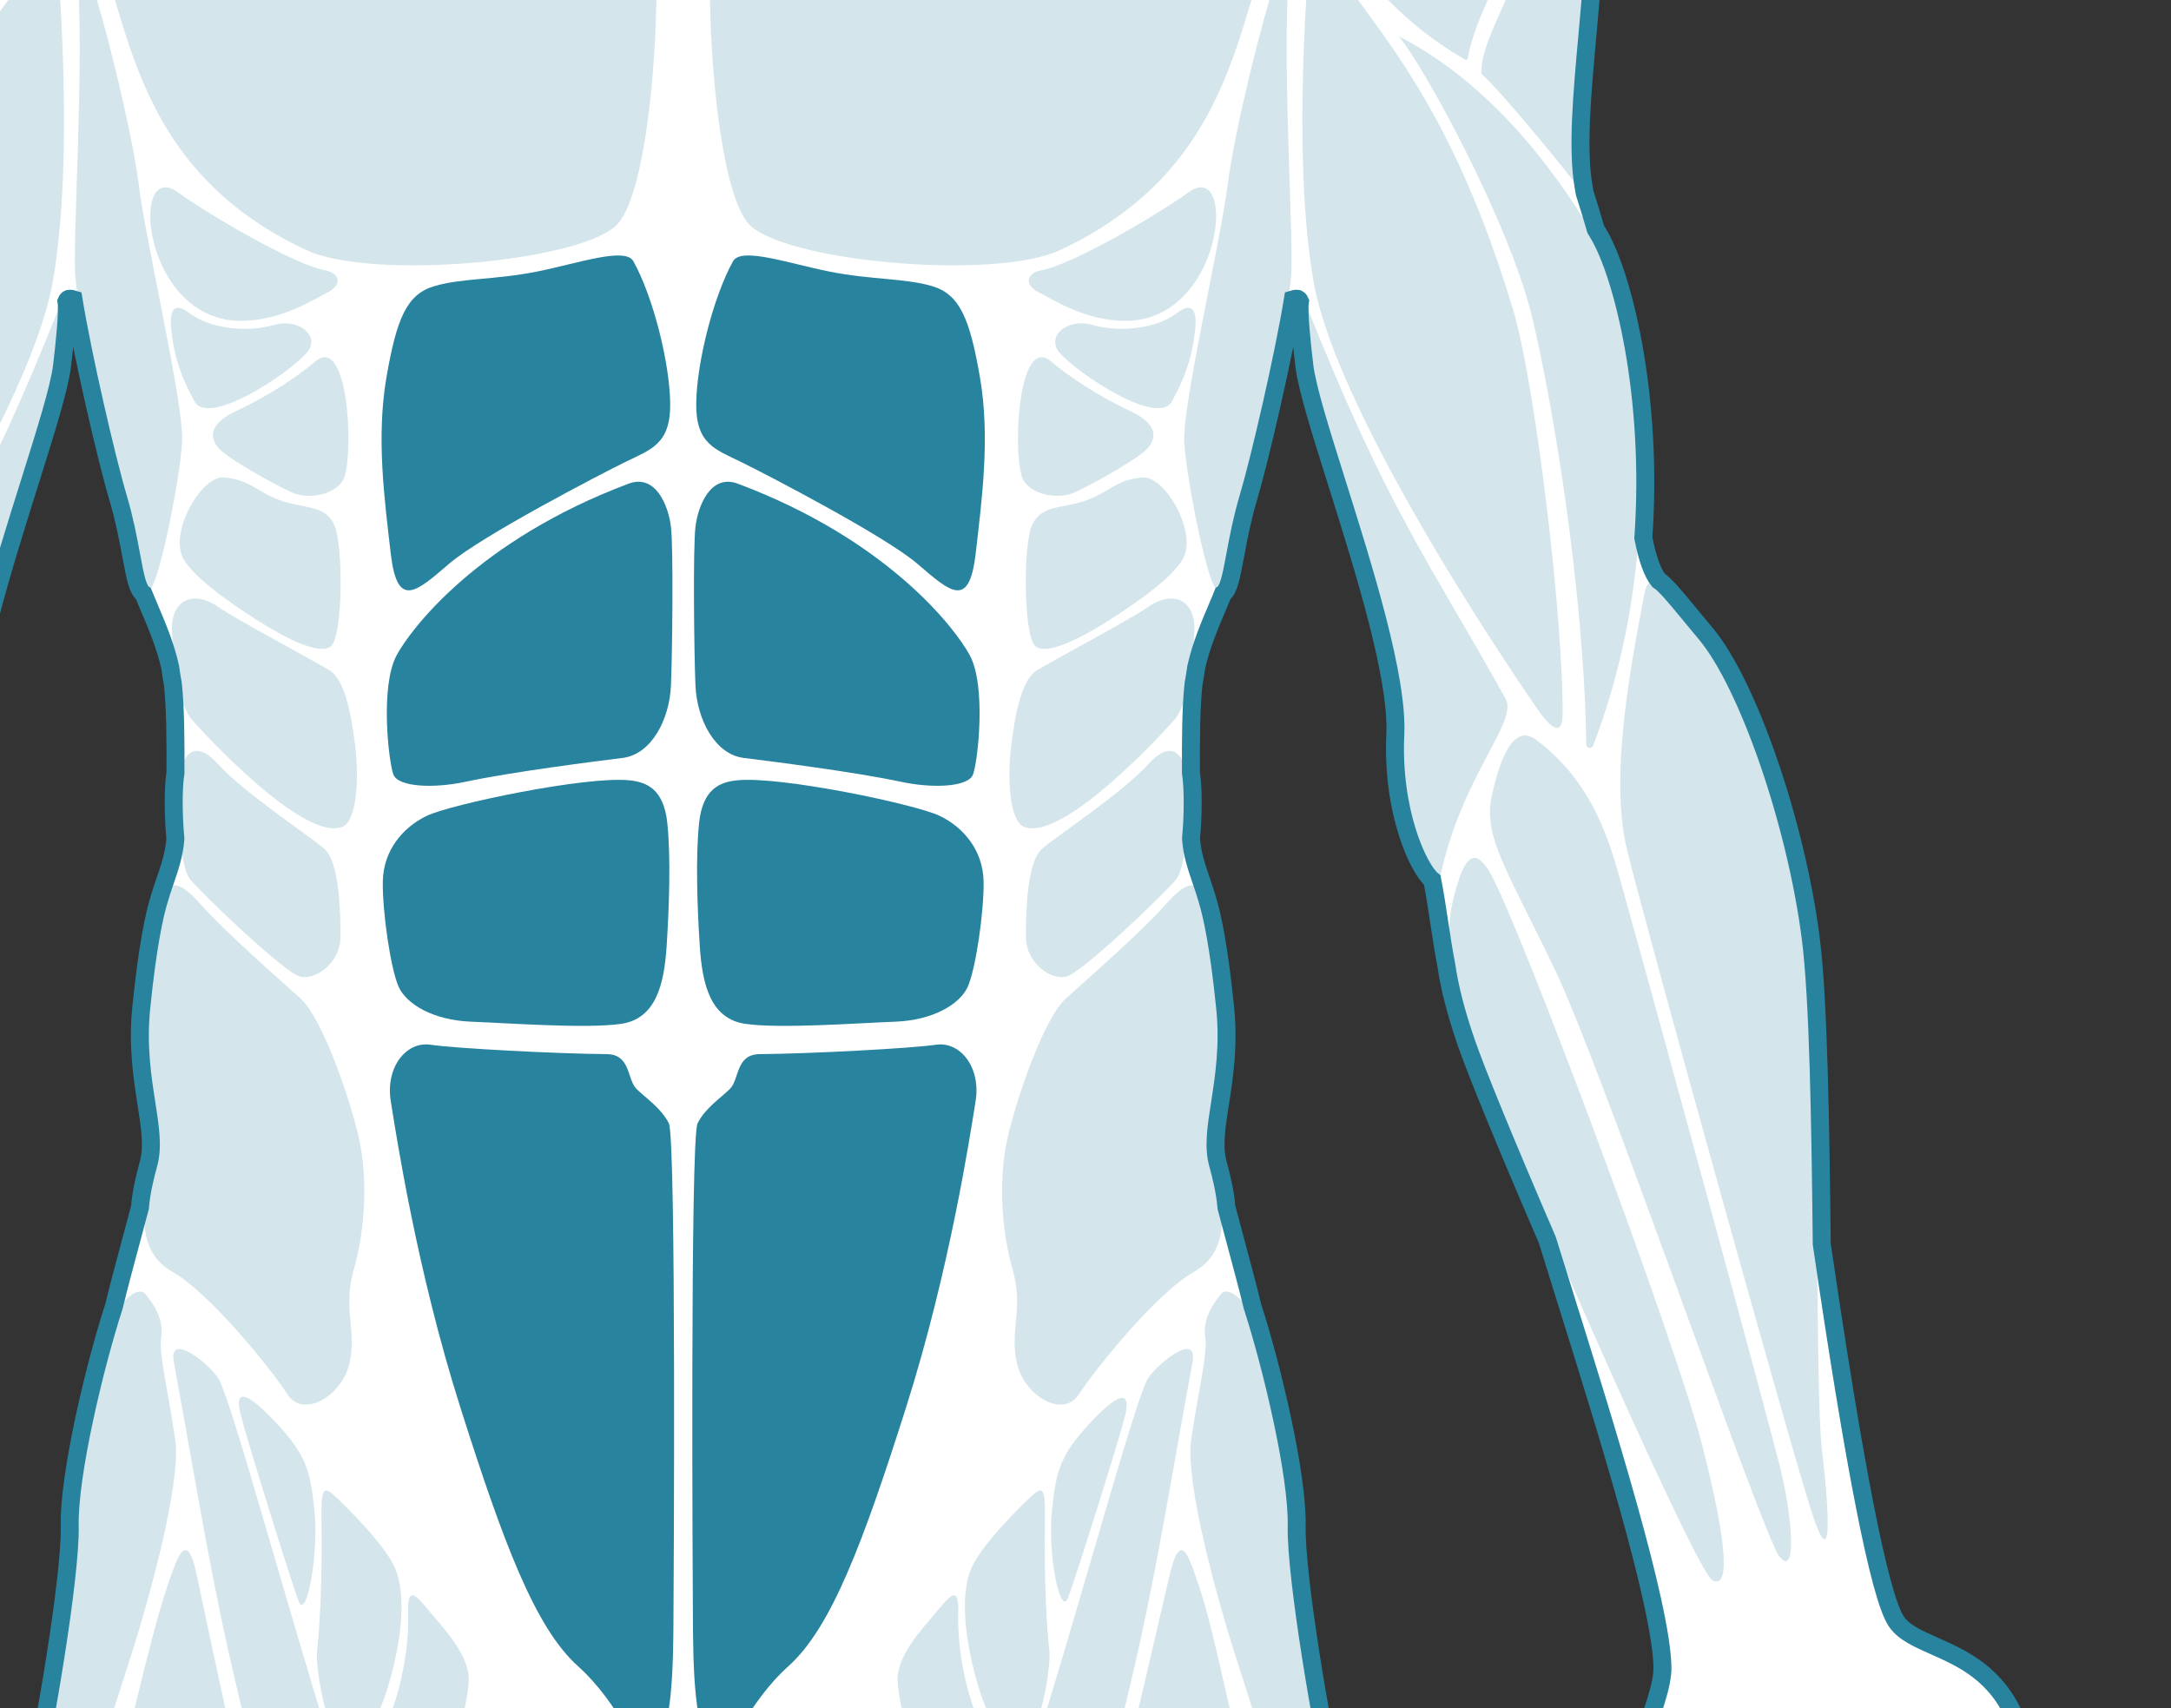 <svg width="61" height="48" viewBox="0 0 61 48" fill="none" xmlns="http://www.w3.org/2000/svg">
<rect x="0" y="0" width="61" height="48" fill="#333333" stroke="none"/>
<g clip-path="url(#clip0_4050_5131)">
<path d="M34.808 142.241C34.624 142.241 34.476 142.133 34.333 142.03C34.214 141.944 34.101 141.862 33.994 141.862C33.975 141.862 33.957 141.865 33.938 141.869C33.815 141.901 33.748 141.954 33.669 142.015C33.559 142.102 33.434 142.2 33.179 142.2C33.162 142.2 33.145 142.199 33.127 142.198C32.889 142.187 32.741 142.087 32.611 141.998C32.49 141.917 32.395 141.853 32.236 141.853C32.226 141.853 32.217 141.853 32.207 141.853C32.04 141.861 31.943 141.918 31.822 141.989C31.669 142.079 31.496 142.18 31.173 142.198C31.151 142.2 31.129 142.2 31.107 142.2C30.805 142.2 30.546 142.085 30.317 141.983C30.125 141.898 29.944 141.817 29.763 141.813L29.748 141.813C29.563 141.813 29.336 141.888 29.096 141.967C28.797 142.066 28.458 142.178 28.107 142.178L28.08 142.178C27.232 142.165 26.751 141.728 26.649 140.881C26.594 140.432 26.743 139.945 26.888 139.475C27.054 138.931 27.227 138.369 27.098 137.853C26.826 136.763 26.669 135.36 26.709 134.363C26.736 133.679 26.523 132.757 26.335 131.944C26.245 131.552 26.16 131.183 26.102 130.85C25.981 130.156 26.489 128.938 26.937 127.863C27.182 127.275 27.414 126.719 27.461 126.421C27.562 125.775 27.446 122.256 27.384 120.364L27.375 120.087C27.324 119.717 27.272 119.323 27.221 118.933C27.081 117.871 26.95 116.868 26.835 116.439L26.749 116.118C26.443 114.982 25.984 113.275 25.983 112.678C25.877 112.402 25.723 111.993 25.565 111.528C25.184 111.059 24.907 110.027 24.741 108.46C24.48 105.984 24.768 102.507 25.068 101.05C25.219 100.317 25.454 99.429 25.662 98.646C25.861 97.899 26.049 97.193 26.122 96.77C26.198 96.336 26.215 96.09 26.225 95.944C26.232 95.848 26.236 95.784 26.255 95.734C26.23 95.599 26.202 95.446 26.173 95.282C26.029 94.476 25.833 93.373 25.577 92.802C25.239 92.051 24.797 89.811 24.608 88.855L24.601 88.822C24.541 88.517 24.486 88.007 24.437 87.304C24.345 86.548 24.317 85.638 24.298 85.037L24.294 84.933C24.285 84.647 24.285 84.076 24.346 83.863C24.338 83.683 24.308 83.518 24.222 83.181C24.134 82.829 24.074 82.449 24.005 82.009C23.971 81.795 23.936 81.566 23.893 81.32C23.849 81.164 23.82 81.008 23.808 80.856C23.729 80.446 23.669 80.252 23.616 80.081C23.554 79.879 23.5 79.703 23.434 79.263C23.346 79.142 23.294 78.69 23.142 76.996C23.081 76.325 23.019 75.63 22.956 75.11C22.923 74.831 22.903 74.474 22.897 74.048C22.838 73.926 22.759 73.802 22.675 73.671C22.582 73.524 22.485 73.372 22.397 73.197C22.044 72.866 21.69 71.039 21.633 70.541C21.503 69.419 20.682 64.47 20.207 62.892C19.666 61.09 20.037 57.46 20.081 57.052C20.096 56.914 20.109 56.777 20.123 56.642C20.18 56.065 20.235 55.52 20.366 55.1C20.229 54.843 19.588 54.727 19.278 54.727H19.115C18.807 54.727 18.174 54.841 18.027 55.102C18.158 55.522 18.213 56.067 18.27 56.643C18.284 56.777 18.297 56.914 18.312 57.053C18.357 57.461 18.727 61.091 18.186 62.892C17.711 64.47 16.89 69.419 16.76 70.541C16.703 71.039 16.349 72.866 15.996 73.197C15.908 73.372 15.811 73.524 15.718 73.67C15.634 73.801 15.555 73.926 15.496 74.048C15.49 74.474 15.47 74.831 15.437 75.11C15.374 75.63 15.312 76.325 15.252 76.997C15.1 78.69 15.047 79.142 14.959 79.263C14.893 79.703 14.839 79.879 14.777 80.081C14.724 80.252 14.665 80.446 14.585 80.856C14.573 81.008 14.544 81.164 14.497 81.333C14.457 81.566 14.422 81.794 14.388 82.008C14.319 82.448 14.26 82.829 14.171 83.181C14.1 83.462 14.068 83.618 14.054 83.762C14.088 83.908 14.092 84.203 14.096 84.689L14.099 84.927C14.106 85.569 14.069 86.619 13.944 87.465C13.899 88.081 13.847 88.541 13.792 88.822L13.786 88.851C13.597 89.808 13.154 92.05 12.816 92.802C12.56 93.373 12.364 94.477 12.22 95.282C12.191 95.446 12.164 95.599 12.138 95.734C12.157 95.784 12.161 95.848 12.168 95.944C12.178 96.09 12.195 96.336 12.271 96.77C12.345 97.193 12.532 97.899 12.731 98.647C12.939 99.43 13.174 100.317 13.325 101.05C13.624 102.507 13.913 105.984 13.652 108.46C13.531 109.6 13.282 111.071 12.776 111.651C12.617 112.126 12.482 112.489 12.41 112.678C12.409 113.276 11.95 114.984 11.644 116.12L11.558 116.439C11.444 116.868 11.312 117.87 11.173 118.931C11.121 119.322 11.069 119.717 11.018 120.087L11.009 120.369C10.947 122.259 10.831 125.776 10.932 126.421C10.979 126.719 11.211 127.275 11.456 127.863C11.904 128.937 12.412 130.156 12.291 130.85C12.233 131.183 12.148 131.552 12.057 131.944C11.87 132.757 11.657 133.679 11.684 134.363C11.724 135.36 11.568 136.763 11.295 137.853C11.166 138.369 11.339 138.931 11.505 139.475C11.65 139.945 11.799 140.432 11.744 140.881C11.642 141.728 11.161 142.165 10.313 142.178L10.287 142.178C9.935 142.178 9.596 142.066 9.297 141.967C9.057 141.888 8.83 141.813 8.645 141.813L8.63 141.813C8.449 141.817 8.268 141.898 8.076 141.983C7.847 142.085 7.588 142.2 7.286 142.2C7.264 142.2 7.242 142.2 7.22 142.198C6.897 142.18 6.724 142.079 6.572 141.989C6.45 141.918 6.353 141.861 6.186 141.853C6.176 141.853 6.167 141.853 6.157 141.853C5.998 141.853 5.903 141.917 5.782 141.998C5.652 142.087 5.503 142.187 5.266 142.198C5.248 142.199 5.231 142.2 5.214 142.2C4.96 142.2 4.834 142.102 4.723 142.015C4.645 141.954 4.578 141.901 4.455 141.869C4.436 141.865 4.418 141.862 4.399 141.862C4.292 141.862 4.179 141.944 4.06 142.03C3.917 142.133 3.769 142.241 3.585 142.241C3.571 142.241 3.557 142.24 3.543 142.239C3.311 142.217 3.191 142.12 3.084 142.034C3.02 141.981 2.963 141.936 2.881 141.906C2.87 141.903 2.859 141.901 2.845 141.901C2.771 141.901 2.662 141.957 2.546 142.018C2.373 142.107 2.158 142.219 1.912 142.219C1.384 142.219 1.114 141.956 0.948 141.283C0.782 140.606 0.928 139.508 1.461 138.841C1.599 138.669 1.818 138.406 2.072 138.102C2.72 137.326 3.607 136.262 3.99 135.684C4.523 134.878 4.74 133.436 4.427 132.773C4.026 131.924 3.942 131.132 4.177 130.419L4.256 130.18C4.475 129.52 4.702 128.838 4.8 128.009C4.88 127.327 4.844 125.675 4.776 124.422C4.713 124.141 4.661 123.844 4.623 123.541C4.404 121.809 3.408 114.308 2.89 111.982C2.403 109.796 1.632 105.788 1.503 103.709C1.389 101.874 1.519 100.679 1.597 99.965L1.615 99.804C1.642 99.552 1.714 99.066 1.763 98.839C1.86 98.344 1.996 97.884 2.116 97.479C2.186 97.242 2.252 97.018 2.303 96.812C2.335 96.564 2.414 95.996 2.497 95.799L2.508 95.742C2.593 95.31 2.689 94.821 2.739 94.367C2.737 94.08 2.744 93.811 2.76 93.545C2.675 92.611 2.64 89.081 2.75 87.467C2.822 86.412 3.106 84.852 3.334 83.599C3.455 82.93 3.56 82.352 3.593 82.061C3.632 81.706 3.612 81.204 3.532 80.567L3.531 80.564C2.559 78.17 1.572 75.662 1.13 73.641C0.908 72.626 0.866 70.847 0.824 69.128C0.786 67.533 0.747 65.885 0.562 64.95C0.188 63.061 0.135 59.793 0.19 58.177C0.17 57.814 0.227 57.076 0.26 56.752C0.24 56.689 0.246 56.61 0.256 56.533C0.281 56.328 0.306 55.877 0.338 55.306C0.419 53.845 0.541 51.637 0.837 50.398C1.235 48.73 1.99 44.294 1.959 42.88C1.928 41.444 2.661 38.371 3.203 36.705C3.315 36.232 3.514 35.493 3.689 34.841C3.785 34.487 3.872 34.164 3.932 33.932C3.968 33.486 4.081 33.036 4.175 32.692C4.304 32.221 4.215 31.656 4.113 31.001C4.001 30.283 3.861 29.389 3.968 28.329C4.145 26.572 4.341 25.692 4.474 25.263C4.518 25.105 4.574 24.943 4.633 24.771C4.765 24.387 4.901 23.989 4.928 23.562C4.864 22.894 4.865 22.123 4.93 21.717C4.935 20.848 4.93 19.87 4.855 19.201C4.829 19.07 4.804 18.915 4.782 18.75C4.651 18.145 4.387 17.528 4.195 17.078C4.131 16.93 4.076 16.799 4.031 16.686C3.866 16.566 3.801 16.218 3.684 15.593C3.6 15.143 3.495 14.585 3.324 14.01C2.988 12.884 2.314 9.949 2.065 8.411C2.03 8.4 1.996 8.394 1.967 8.394C1.938 8.394 1.925 8.4 1.921 8.402C1.906 8.409 1.887 8.425 1.868 8.468C1.915 8.75 1.812 9.706 1.743 10.282C1.669 10.901 1.281 12.133 0.833 13.559C0.066 15.998 -0.888 19.033 -0.812 20.643C-0.711 22.798 -1.459 24.412 -1.85 24.732C-1.926 25.118 -1.988 25.531 -2.048 25.93C-2.109 26.333 -2.172 26.749 -2.249 27.145C-2.338 27.759 -2.521 28.467 -2.808 29.301C-3.096 30.139 -3.946 32.209 -5.081 34.838C-5.232 35.325 -5.399 35.86 -5.576 36.426C-6.717 40.072 -8.279 45.066 -8.318 46.839C-8.329 47.347 -8.045 48.125 -7.575 49.345C-7.053 50.699 -7.143 53.358 -8.338 55.618C-8.846 56.58 -9.296 58.051 -9.731 59.473C-10.154 60.854 -10.554 62.159 -10.948 62.746C-11.183 63.095 -11.426 63.273 -11.671 63.273C-11.921 63.273 -12.109 63.091 -12.236 62.905C-12.434 63.916 -12.892 65.731 -13.653 65.869C-13.708 65.879 -13.762 65.884 -13.813 65.884C-14.188 65.884 -14.461 65.625 -14.599 65.155C-14.836 65.964 -15.271 67.049 -15.895 67.049L-15.916 67.049C-16.795 67.016 -16.821 65.862 -16.781 64.56C-16.85 64.599 -16.929 64.619 -17.015 64.619C-17.591 64.619 -18.283 63.754 -18.413 62.872C-18.732 60.691 -18.52 58.077 -18.366 56.168C-18.29 55.23 -18.211 54.264 -18.276 53.99C-18.394 54.1 -18.545 54.296 -18.718 54.52C-19.043 54.94 -19.446 55.463 -19.92 55.789C-20.304 56.053 -20.762 56.193 -21.244 56.193C-22.001 56.193 -22.668 55.851 -22.828 55.38C-22.889 55.202 -22.924 54.852 -22.474 54.503C-21.302 53.596 -19.055 50.316 -18.257 48.348C-17.724 47.035 -16.744 46.6 -15.955 46.251C-15.485 46.042 -15.078 45.862 -14.878 45.545C-14.415 44.814 -13.714 41.251 -12.794 34.956C-12.757 31.54 -12.703 28.064 -12.484 26.357C-12.071 23.132 -10.719 19.214 -9.532 17.801C-9.362 17.599 -9.211 17.415 -9.075 17.251C-8.664 16.752 -8.41 16.444 -8.218 16.313C-8.048 16.085 -7.902 15.657 -7.785 15.04C-8.051 11.082 -7.201 7.698 -6.512 6.557L-6.475 6.496C-6.395 6.223 -6.284 5.875 -6.167 5.507L-6.125 5.378L-6.103 5.249C-5.919 4.182 -6.056 2.68 -6.214 0.941C-6.249 0.559 -6.285 0.169 -6.318 -0.228C-6.525 -2.723 -6.212 -4.719 -5.33 -6.511C-5.079 -7.121 -4.606 -7.908 -4.155 -8.465C-2.154 -11.973 1.898 -13.429 3.625 -13.429C3.737 -13.429 3.839 -13.422 3.928 -13.408C3.97 -13.411 4.014 -13.412 4.06 -13.412C4.243 -13.412 4.46 -13.396 4.69 -13.38C4.969 -13.361 5.286 -13.339 5.609 -13.339C5.759 -13.464 6.09 -13.579 6.691 -13.783C7.121 -13.928 7.655 -14.108 8.189 -14.331C9.434 -14.851 10.97 -15.805 11.842 -16.6C12.111 -16.845 12.279 -16.975 12.398 -17.028C12.48 -17.143 12.568 -17.257 12.659 -17.376C13.001 -17.821 13.387 -18.325 13.492 -18.843C13.458 -19.142 13.447 -20.789 13.559 -21.871C13.546 -22.044 13.533 -22.131 13.525 -22.174C13.509 -22.254 13.495 -22.336 13.482 -22.42C13.419 -22.804 13.348 -23.239 12.937 -23.853C12.585 -24.378 12.488 -25.596 12.468 -26.526C12.464 -26.705 12.318 -26.852 12.141 -26.852C12.118 -26.852 12.095 -26.849 12.072 -26.844C11.967 -26.821 11.858 -26.809 11.755 -26.809C11.478 -26.809 11.249 -26.893 11.093 -27.052C10.932 -27.216 10.854 -27.452 10.86 -27.753C10.88 -28.805 10.666 -29.415 10.477 -29.954C10.382 -30.225 10.292 -30.482 10.238 -30.77C10.142 -31.283 10.083 -31.973 10.35 -32.346C10.455 -32.492 10.599 -32.579 10.778 -32.605C10.822 -32.611 10.867 -32.614 10.913 -32.614C11.061 -32.614 11.217 -32.581 11.374 -32.514C11.396 -32.504 11.418 -32.5 11.441 -32.5C11.489 -32.5 11.536 -32.521 11.571 -32.559C11.607 -32.597 11.624 -32.647 11.62 -32.7C11.504 -34.238 11.399 -38.027 12.912 -39.968C14.711 -42.277 17.477 -42.744 18.584 -42.838C18.727 -42.85 18.899 -42.863 19.137 -42.863C19.316 -42.863 19.51 -42.856 19.714 -42.84C20.84 -42.757 23.657 -42.309 25.481 -39.968C26.994 -38.027 26.888 -34.238 26.773 -32.699C26.769 -32.647 26.786 -32.597 26.822 -32.559C26.857 -32.521 26.904 -32.5 26.952 -32.5C26.975 -32.5 26.997 -32.504 27.018 -32.514C27.176 -32.581 27.331 -32.614 27.48 -32.614C27.525 -32.614 27.57 -32.611 27.614 -32.605C27.793 -32.579 27.937 -32.492 28.042 -32.346C28.309 -31.973 28.251 -31.283 28.155 -30.77C28.101 -30.482 28.011 -30.225 27.916 -29.954C27.727 -29.415 27.513 -28.805 27.533 -27.753C27.539 -27.452 27.46 -27.216 27.299 -27.052C27.143 -26.893 26.915 -26.809 26.638 -26.809C26.535 -26.809 26.425 -26.821 26.32 -26.844C26.298 -26.849 26.274 -26.852 26.251 -26.852C26.075 -26.852 25.929 -26.705 25.925 -26.526C25.905 -25.596 25.808 -24.378 25.456 -23.853C25.044 -23.239 24.974 -22.804 24.911 -22.42C24.897 -22.336 24.884 -22.254 24.868 -22.174C24.859 -22.131 24.847 -22.043 24.834 -21.871C24.946 -20.788 24.934 -19.142 24.9 -18.843C25.006 -18.325 25.392 -17.821 25.734 -17.376C25.826 -17.256 25.915 -17.139 25.995 -17.028C26.114 -16.975 26.282 -16.845 26.551 -16.6C27.422 -15.805 28.959 -14.851 30.203 -14.331C30.738 -14.108 31.272 -13.928 31.702 -13.783C32.303 -13.579 32.634 -13.464 32.783 -13.339C33.107 -13.339 33.423 -13.361 33.703 -13.38C33.933 -13.396 34.15 -13.412 34.333 -13.412C34.379 -13.412 34.423 -13.411 34.465 -13.408C34.554 -13.422 34.655 -13.429 34.768 -13.429C36.495 -13.429 40.547 -11.973 42.548 -8.465C42.999 -7.907 43.472 -7.12 43.727 -6.503C44.605 -4.719 44.918 -2.723 44.71 -0.228C44.677 0.169 44.642 0.56 44.607 0.942C44.449 2.68 44.312 4.182 44.496 5.249L44.525 5.42L44.527 5.426C44.646 5.806 44.758 6.166 44.837 6.445L44.904 6.557C45.601 7.71 46.455 11.126 46.174 15.114C46.287 15.696 46.431 16.097 46.602 16.308C46.796 16.436 47.053 16.747 47.47 17.253C47.605 17.417 47.756 17.6 47.925 17.801C49.112 19.214 50.464 23.132 50.877 26.357C51.096 28.064 51.15 31.54 51.187 34.956C52.107 41.251 52.808 44.814 53.271 45.545C53.471 45.862 53.878 46.042 54.348 46.251C55.136 46.6 56.117 47.035 56.65 48.348C57.448 50.316 59.695 53.595 60.867 54.503C61.317 54.852 61.282 55.202 61.221 55.38C61.06 55.851 60.394 56.193 59.637 56.193C59.155 56.193 58.697 56.053 58.313 55.789C57.839 55.463 57.435 54.94 57.111 54.52C56.938 54.296 56.787 54.1 56.669 53.99C56.604 54.264 56.682 55.23 56.758 56.168C56.913 58.076 57.125 60.69 56.805 62.872C56.676 63.754 55.984 64.619 55.408 64.619C55.322 64.619 55.243 64.599 55.174 64.56C55.214 65.861 55.188 67.016 54.308 67.049L54.288 67.049C53.663 67.049 53.229 65.964 52.992 65.155C52.854 65.624 52.581 65.884 52.206 65.884C52.155 65.884 52.101 65.879 52.046 65.869C51.284 65.73 50.826 63.916 50.629 62.905C50.501 63.091 50.313 63.273 50.063 63.273C49.819 63.273 49.576 63.095 49.341 62.746C48.946 62.159 48.547 60.854 48.124 59.473C47.689 58.051 47.239 56.58 46.731 55.618C45.536 53.358 45.446 50.699 45.967 49.345C46.438 48.125 46.722 47.347 46.711 46.839C46.672 45.066 45.109 40.072 43.969 36.426C43.792 35.86 43.625 35.325 43.474 34.838C42.339 32.209 41.489 30.139 41.2 29.301C40.913 28.467 40.73 27.759 40.641 27.138C40.565 26.749 40.502 26.333 40.441 25.931C40.381 25.531 40.319 25.118 40.243 24.732C39.851 24.412 39.104 22.797 39.205 20.643C39.281 19.033 38.327 15.998 37.56 13.559C37.111 12.133 36.724 10.901 36.65 10.282C36.58 9.706 36.478 8.75 36.525 8.468C36.506 8.425 36.486 8.409 36.472 8.401C36.468 8.4 36.455 8.394 36.426 8.394C36.397 8.394 36.363 8.4 36.328 8.411C36.079 9.948 35.405 12.883 35.069 14.01C34.898 14.585 34.793 15.143 34.709 15.593C34.592 16.218 34.527 16.566 34.361 16.686C34.317 16.799 34.261 16.93 34.198 17.078C34.006 17.528 33.742 18.145 33.609 18.761C33.589 18.914 33.564 19.07 33.536 19.212C33.463 19.87 33.458 20.848 33.463 21.717C33.527 22.123 33.529 22.894 33.465 23.562C33.492 23.989 33.628 24.387 33.76 24.771C33.819 24.943 33.874 25.105 33.919 25.266C34.052 25.692 34.248 26.572 34.425 28.329C34.532 29.389 34.392 30.282 34.28 31.001C34.177 31.656 34.089 32.221 34.218 32.692C34.312 33.035 34.425 33.486 34.461 33.932C34.521 34.164 34.608 34.486 34.703 34.839C34.879 35.492 35.078 36.231 35.193 36.715C35.731 38.371 36.465 41.444 36.434 42.88C36.403 44.294 37.158 48.73 37.556 50.397C37.852 51.637 37.974 53.844 38.055 55.305C38.087 55.877 38.111 56.328 38.137 56.532C38.147 56.61 38.153 56.689 38.133 56.752C38.166 57.075 38.223 57.813 38.203 58.189C38.258 59.793 38.205 63.06 37.831 64.95C37.646 65.885 37.607 67.533 37.568 69.127C37.527 70.847 37.484 72.626 37.263 73.641C36.821 75.662 35.834 78.169 34.862 80.565L34.861 80.567C34.781 81.204 34.761 81.706 34.8 82.061C34.832 82.352 34.937 82.93 35.059 83.599C35.287 84.852 35.571 86.412 35.642 87.467C35.753 89.086 35.717 92.631 35.632 93.548C35.649 93.805 35.656 94.077 35.654 94.367C35.703 94.821 35.8 95.31 35.885 95.742L35.896 95.799C35.979 95.996 36.058 96.564 36.09 96.813C36.141 97.017 36.207 97.241 36.277 97.478C36.435 98.012 36.614 98.616 36.705 99.292C36.735 99.461 36.762 99.65 36.778 99.804L36.795 99.965C36.873 100.679 37.004 101.874 36.89 103.709C36.761 105.788 35.99 109.795 35.503 111.982C34.984 114.31 33.989 121.809 33.77 123.541C33.732 123.844 33.68 124.141 33.617 124.422C33.549 125.674 33.512 127.327 33.593 128.009C33.691 128.839 33.918 129.521 34.137 130.181L34.216 130.418C34.45 131.132 34.367 131.924 33.966 132.772C33.653 133.436 33.87 134.878 34.403 135.684C34.786 136.262 35.674 137.326 36.322 138.103C36.575 138.407 36.794 138.669 36.932 138.841C37.465 139.508 37.611 140.606 37.444 141.283C37.279 141.956 37.008 142.219 36.48 142.219C36.235 142.219 36.02 142.107 35.847 142.018C35.731 141.957 35.622 141.901 35.547 141.901C35.534 141.901 35.523 141.902 35.512 141.906C35.429 141.936 35.373 141.981 35.308 142.034C35.202 142.12 35.082 142.217 34.85 142.238C34.836 142.24 34.822 142.241 34.808 142.241Z" fill="white" stroke="#28839F" stroke-width="0.505"/>
<path d="M-2.775 1.675C-2.804 1.691 -2.84 1.674 -2.846 1.641C-3.259 -0.724 -6.315 -3.781 -4.296 -7.913C-2.257 -12.085 2.612 -13.485 3.92 -13.272C5.161 -13.07 8.426 -10.925 9.954 -10.469C10.004 -10.454 9.997 -10.38 9.946 -10.375C7.758 -10.151 5.922 -10.085 3.751 -8.558C1.495 -6.97 1.95 -4.959 1.463 -3.406C0.98 -1.866 -0.287 0.244 -2.775 1.675Z" fill="#28839F" fill-opacity="0.2"/>
<path d="M1.509 -2.311C0.859 0.105 -1.882 1.272 -4.113 8.672C-4.751 10.785 -5.539 17.471 -5.513 20.08C-5.504 21.055 -4.732 19.816 -4.732 19.816C-4.732 19.816 0.796 11.879 1.486 7.9C2.176 3.921 1.509 -2.311 1.509 -2.311Z" fill="#28839F" fill-opacity="0.2"/>
<path d="M-3.91 19.634C-4.271 20.287 -2.693 21.775 -2.084 24.587C-1.98 25.067 -0.826 23.237 -0.948 20.649C-1.07 18.06 1.41 11.91 1.608 10.265C1.806 8.621 1.73 8.469 1.73 8.469C-0.607 14.38 -1.82 15.858 -3.91 19.634Z" fill="#28839F" fill-opacity="0.2"/>
<path d="M15.586 -10.106C13.77 -10.565 9.983 -10.162 8.364 -9.943C5.584 -9.568 3.496 -8.359 2.765 -7.02C2.115 -5.833 1.65 -3.045 2.156 -2.473C3.738 -0.687 3.028 4.429 8.607 7.027C10.474 7.897 16.458 7.342 17.371 6.276C18.284 5.211 18.649 0.004 18.345 -2.98C18.04 -5.965 17.391 -9.649 15.586 -10.106Z" fill="#28839F" fill-opacity="0.2"/>
<path d="M17.797 7.342C18.353 8.344 18.816 10.189 18.831 11.331C18.847 12.473 18.299 12.625 17.584 12.975C16.869 13.325 13.537 15.056 12.624 15.837C11.696 16.632 11.163 17.131 10.98 15.563C10.798 13.995 10.57 12.275 10.859 10.6C11.148 8.925 11.437 8.271 12.198 8.042C12.959 7.814 13.909 7.867 15.088 7.631C16.25 7.399 17.569 6.931 17.797 7.342Z" fill="#28839F"/>
<path d="M17.66 13.592C13.422 15.183 11.537 17.678 11.143 18.416C10.676 19.288 10.918 21.395 11.052 21.76C11.183 22.12 12.189 22.159 13.08 21.968C14.358 21.694 16.671 21.4 17.492 21.298C18.314 21.197 18.811 20.202 18.852 19.268C18.892 18.334 18.923 15.391 18.852 14.802C18.781 14.214 18.425 13.304 17.66 13.592Z" fill="#28839F"/>
<path d="M17.695 21.928C16.485 21.797 12.674 22.598 11.995 22.923C11.315 23.248 10.777 23.898 10.757 24.75C10.737 25.603 10.98 27.247 11.203 27.734C11.427 28.221 12.177 28.668 13.232 28.709C14.287 28.749 16.478 28.912 17.452 28.77C18.425 28.627 18.659 27.673 18.73 26.598C18.801 25.522 18.851 24.09 18.75 23.126C18.648 22.162 18.162 21.979 17.695 21.928Z" fill="#28839F"/>
<path d="M9.134 7.595C8.269 7.441 5.88 6.041 4.996 5.403C3.619 4.409 3.992 9.068 6.821 9.016C7.917 8.996 8.789 8.43 9.215 8.209C9.641 7.988 9.532 7.666 9.134 7.595Z" fill="#28839F" fill-opacity="0.2"/>
<path d="M4.815 9.295C4.902 10.056 5.095 10.608 5.468 11.283C5.896 12.06 8.533 10.212 8.71 9.778C8.893 9.326 8.3 8.956 7.709 9.128C6.902 9.361 5.876 9.219 5.332 8.804C4.782 8.384 4.771 8.917 4.815 9.295Z" fill="#28839F" fill-opacity="0.2"/>
<path d="M8.85 10.164C8.405 10.55 7.532 11.133 6.659 11.539C5.852 11.915 5.904 12.285 6.122 12.569C6.34 12.854 7.704 13.615 8.201 13.838C8.698 14.062 9.52 13.879 9.677 13.402C9.943 12.595 9.771 9.366 8.85 10.164Z" fill="#28839F" fill-opacity="0.2"/>
<path d="M5.097 15.574C5.28 16.132 6.487 16.955 7.217 17.422C7.948 17.888 8.957 18.431 9.297 18.162C9.637 17.893 9.647 15.325 9.398 14.762C9.15 14.199 8.597 14.295 7.938 14.082C7.241 13.857 7.062 13.481 6.294 13.417C5.681 13.367 4.844 14.798 5.097 15.574Z" fill="#28839F" fill-opacity="0.2"/>
<path d="M6.157 17.071C6.6 17.385 8.865 18.593 9.261 18.837C9.656 19.081 9.854 19.933 9.976 20.923C10.098 21.913 10.023 23.08 9.611 23.237C8.531 23.648 5.761 20.643 5.404 20.238C4.955 19.728 4.864 18.373 4.833 17.726C4.793 16.869 5.427 16.553 6.157 17.071Z" fill="#28839F" fill-opacity="0.2"/>
<path d="M6.111 21.456C6.872 22.293 8.675 23.473 9.109 23.846C9.542 24.219 9.573 25.68 9.565 26.358C9.558 27.035 8.88 27.561 8.424 27.439C7.968 27.317 5.647 25.087 5.335 24.698C5.024 24.31 4.947 22.3 5.077 21.669C5.206 21.037 5.59 20.882 6.111 21.456Z" fill="#28839F" fill-opacity="0.2"/>
<path d="M17.046 29.621C15.626 29.61 12.776 29.459 12.096 29.357C11.416 29.256 10.828 29.986 10.98 30.941C11.132 31.895 11.711 35.691 12.928 39.527C14.145 43.364 15.038 45.739 16.235 46.815C17.431 47.891 17.715 49.149 18.314 49.058C18.912 48.967 18.915 46.554 18.922 45.602C18.929 44.787 19.004 31.981 18.793 31.565C18.573 31.13 18.139 30.853 17.884 30.598C17.612 30.326 17.726 29.626 17.046 29.621Z" fill="#28839F"/>
<path d="M5.645 25.419C6.31 26.174 7.826 27.499 8.445 28.058C9.063 28.616 9.844 30.899 10.088 31.996C10.331 33.092 10.27 34.513 9.946 35.65C9.621 36.786 10.027 37.355 9.824 38.289C9.621 39.222 8.526 39.872 8.079 39.182C7.633 38.492 5.909 36.34 4.834 35.731C3.758 35.122 4.022 33.762 4.306 32.727C4.59 31.691 3.9 30.351 4.103 28.342C4.306 26.332 4.544 25.391 4.697 25.048C4.849 24.706 5.194 24.906 5.645 25.419Z" fill="#28839F" fill-opacity="0.2"/>
<path d="M2.202 -0.387C2.344 2.232 2.04 6.805 2.115 7.759C2.196 8.794 3.048 12.61 3.454 13.97C3.86 15.331 3.89 16.584 4.164 16.599C4.438 16.614 5.057 13.463 5.117 12.428C5.178 11.392 4.103 6.825 3.9 5.201C3.697 3.577 2.848 0.278 2.597 -0.392C2.251 -1.313 2.121 -1.892 2.202 -0.387Z" fill="#28839F" fill-opacity="0.2"/>
<path d="M4.884 38.269C5.57 42.013 5.926 44.368 6.659 47.444C7.288 50.083 8.272 54.417 9.154 57.188C10.037 59.959 11.68 64.374 12.532 67.389C13.384 70.403 14.693 78.594 14.814 79.112C14.936 79.629 15.119 76.615 15.301 75.092C15.484 73.57 15.24 69.703 14.693 67.115C14.145 64.526 13.323 59.928 12.076 57.005C9.61 51.229 6.95 40.594 6.182 38.817C6.011 38.419 4.717 37.355 4.884 38.269Z" fill="#28839F" fill-opacity="0.2"/>
<path d="M3.332 36.747C2.785 38.432 2.065 41.477 2.095 42.877C2.125 44.278 1.38 48.709 0.969 50.429C0.558 52.149 0.482 55.819 0.391 56.549C0.3 57.28 1 55.666 1.365 54.114C1.73 52.56 3.236 47.917 3.708 46.44C4.179 44.963 5.092 41.69 4.925 40.472C4.758 39.254 4.453 38.051 4.529 37.579C4.605 37.107 4.347 36.676 4.093 36.371C3.84 36.067 3.332 36.747 3.332 36.747Z" fill="#28839F" fill-opacity="0.2"/>
<path d="M6.761 39.746C6.935 40.444 8.181 44.451 8.394 44.999C8.607 45.547 8.972 43.659 8.83 42.39C8.717 41.381 8.637 40.908 7.734 39.954C6.832 39 6.598 39.096 6.761 39.746Z" fill="#28839F" fill-opacity="0.2"/>
<path d="M9.033 42.725C9.061 44.537 8.972 45.846 8.912 46.348C8.851 46.851 9.155 48.495 9.52 48.967C9.885 49.439 10.54 48.693 10.95 47.231C11.361 45.77 11.376 44.628 11.072 44.004C10.768 43.38 9.87 42.481 9.49 42.116C9.109 41.751 9.018 41.72 9.033 42.725Z" fill="#28839F" fill-opacity="0.2"/>
<path d="M11.467 45.333C11.499 46.234 11.284 47.577 10.798 48.561C10.311 49.546 10.047 49.85 10.149 50.632C10.25 51.413 10.575 52.601 10.798 52.966C11.021 53.332 11.995 51.393 12.319 50.51C12.644 49.627 13.161 47.901 13.171 47.201C13.181 46.501 12.461 45.75 12.096 45.313C11.731 44.877 11.437 44.481 11.467 45.333Z" fill="#28839F" fill-opacity="0.2"/>
<path d="M10.473 69.673C10.534 68.212 11.226 64.207 10.773 63.061C8.318 56.849 7.375 53.017 5.526 44.25C5.256 42.971 4.991 43.755 4.794 44.306C4.281 45.742 3.903 47.658 3.576 48.754C3.17 50.114 2.917 53.17 2.653 54.631C2.389 56.093 1.994 59.919 2.014 62.436C2.034 64.954 2.683 68.882 3.272 70.506C3.86 72.13 5.361 75.824 5.99 77.773C7.437 82.257 8.978 77.346 8.981 77.333C9.455 75.831 10.42 70.949 10.473 69.673Z" fill="#28839F" fill-opacity="0.2"/>
<path d="M41.167 1.675C41.196 1.691 41.233 1.674 41.239 1.641C41.651 -0.724 44.708 -3.781 42.688 -7.913C40.649 -12.085 35.781 -13.485 34.472 -13.272C33.231 -13.07 29.967 -10.925 28.438 -10.469C28.389 -10.454 28.395 -10.38 28.447 -10.375C30.634 -10.151 32.47 -10.085 34.641 -8.558C36.897 -6.97 36.443 -4.959 36.93 -3.406C37.413 -1.866 38.679 0.244 41.167 1.675Z" fill="#28839F" fill-opacity="0.2"/>
<path d="M43.602 -6.452C43.921 -4.625 43.526 -3.005 42.81 -1.184C42.193 0.385 41.593 1.328 41.624 2.074C42.263 2.652 43.982 4.784 44.362 5.271C44.134 3.946 44.393 1.952 44.575 -0.24C44.758 -2.433 44.56 -4.503 43.602 -6.452Z" fill="#28839F" fill-opacity="0.2"/>
<path d="M36.883 -2.311C37.533 0.105 40.274 1.272 42.505 8.672C43.143 10.785 43.931 17.471 43.905 20.08C43.896 21.055 43.124 19.816 43.124 19.816C43.124 19.816 37.596 11.879 36.906 7.9C36.217 3.921 36.883 -2.311 36.883 -2.311Z" fill="#28839F" fill-opacity="0.2"/>
<path d="M39.3 1.019C39.995 1.827 42.384 6.215 43.032 8.845C43.597 11.143 44.505 16.5 44.571 20.919C44.573 21.027 44.723 21.053 44.762 20.952C47.2 14.623 45.72 8.169 44.788 6.626C43.998 5.319 42.191 2.5 39.3 1.019Z" fill="#28839F" fill-opacity="0.2"/>
<path d="M42.303 19.634C42.664 20.287 41.086 21.775 40.477 24.587C40.373 25.067 39.219 23.237 39.341 20.649C39.463 18.06 36.983 11.91 36.785 10.265C36.587 8.621 36.663 8.469 36.663 8.469C39 14.38 40.213 15.858 42.303 19.634Z" fill="#28839F" fill-opacity="0.2"/>
<path d="M46.198 16.711C45.806 18.784 45.224 21.827 45.711 23.857C46.198 25.887 50.296 40.624 50.905 42.492C51.513 44.359 51.392 42.431 51.189 40.705C50.986 38.98 51.148 29.541 50.742 26.374C50.337 23.207 48.998 19.289 47.821 17.888C46.645 16.488 46.34 15.96 46.198 16.711Z" fill="#28839F" fill-opacity="0.2"/>
<path d="M43.165 20.791C44.983 22.155 45.336 24.09 45.762 25.582C46.188 27.074 49.733 40.03 50.053 41.385C50.372 42.74 50.479 44.354 49.992 43.73C49.505 43.105 45.047 30.088 43.693 27.256C42.339 24.424 41.663 23.513 41.918 22.354C42.12 21.43 42.496 20.288 43.165 20.791Z" fill="#28839F" fill-opacity="0.2"/>
<path d="M41.856 24.505C42.652 25.849 47.07 37.659 47.821 40.583C48.571 43.506 48.592 44.683 48.105 44.399C47.618 44.115 42.181 31.732 41.329 29.255C40.477 26.779 40.67 25.764 40.954 24.83C41.238 23.896 41.532 23.957 41.856 24.505Z" fill="#28839F" fill-opacity="0.2"/>
<path d="M22.808 -10.106C24.624 -10.565 28.411 -10.162 30.029 -9.943C32.809 -9.568 34.897 -8.359 35.629 -7.02C36.278 -5.833 36.744 -3.045 36.237 -2.473C34.655 -0.687 35.365 4.429 29.786 7.027C27.919 7.897 21.935 7.342 21.022 6.276C20.109 5.211 19.744 0.004 20.049 -2.98C20.353 -5.965 21.002 -9.649 22.808 -10.106Z" fill="#28839F" fill-opacity="0.2"/>
<path d="M20.596 7.342C20.04 8.344 19.577 10.189 19.562 11.331C19.547 12.473 20.094 12.625 20.809 12.975C21.524 13.325 24.857 15.056 25.77 15.837C26.698 16.632 27.23 17.131 27.413 15.563C27.595 13.995 27.823 12.275 27.534 10.6C27.245 8.925 26.956 8.271 26.195 8.042C25.435 7.814 24.484 7.867 23.305 7.631C22.143 7.399 20.825 6.931 20.596 7.342Z" fill="#28839F"/>
<path d="M20.733 13.592C24.97 15.183 26.855 17.678 27.25 18.416C27.717 19.288 27.475 21.395 27.341 21.76C27.209 22.12 26.203 22.159 25.313 21.968C24.035 21.694 21.722 21.4 20.9 21.298C20.079 21.197 19.582 20.202 19.541 19.268C19.501 18.334 19.47 15.391 19.541 14.802C19.612 14.214 19.967 13.304 20.733 13.592Z" fill="#28839F"/>
<path d="M20.698 21.928C21.907 21.797 25.718 22.598 26.398 22.923C27.078 23.248 27.615 23.898 27.636 24.75C27.656 25.603 27.412 27.247 27.189 27.734C26.966 28.221 26.215 28.668 25.16 28.709C24.106 28.749 21.915 28.912 20.941 28.77C19.967 28.627 19.734 27.673 19.663 26.598C19.592 25.522 19.541 24.09 19.643 23.126C19.744 22.162 20.231 21.979 20.698 21.928Z" fill="#28839F"/>
<path d="M29.259 7.595C30.123 7.441 32.512 6.041 33.397 5.403C34.774 4.409 34.4 9.068 31.571 9.016C30.476 8.996 29.603 8.43 29.177 8.209C28.751 7.988 28.86 7.666 29.259 7.595Z" fill="#28839F" fill-opacity="0.2"/>
<path d="M33.578 9.295C33.491 10.056 33.298 10.608 32.925 11.283C32.497 12.06 29.86 10.212 29.683 9.778C29.5 9.326 30.093 8.956 30.684 9.128C31.491 9.361 32.517 9.219 33.061 8.804C33.611 8.384 33.622 8.917 33.578 9.295Z" fill="#28839F" fill-opacity="0.2"/>
<path d="M29.543 10.164C29.988 10.55 30.861 11.133 31.734 11.539C32.541 11.915 32.489 12.285 32.271 12.569C32.053 12.854 30.689 13.615 30.192 13.838C29.695 14.062 28.873 13.879 28.716 13.402C28.45 12.595 28.622 9.366 29.543 10.164Z" fill="#28839F" fill-opacity="0.2"/>
<path d="M33.295 15.574C33.113 16.132 31.906 16.955 31.175 17.422C30.445 17.888 29.436 18.431 29.096 18.162C28.756 17.893 28.746 15.325 28.995 14.762C29.243 14.199 29.796 14.295 30.455 14.082C31.152 13.857 31.331 13.481 32.099 13.417C32.712 13.367 33.549 14.798 33.295 15.574Z" fill="#28839F" fill-opacity="0.2"/>
<path d="M32.235 17.071C31.792 17.385 29.527 18.593 29.131 18.837C28.736 19.081 28.538 19.933 28.416 20.923C28.295 21.913 28.369 23.08 28.781 23.237C29.862 23.648 32.632 20.643 32.988 20.238C33.437 19.728 33.529 18.373 33.559 17.726C33.599 16.869 32.965 16.553 32.235 17.071Z" fill="#28839F" fill-opacity="0.2"/>
<path d="M32.281 21.456C31.521 22.293 29.718 23.473 29.284 23.846C28.85 24.219 28.82 25.68 28.828 26.358C28.835 27.035 29.512 27.561 29.969 27.439C30.425 27.317 32.745 25.087 33.057 24.698C33.369 24.31 33.445 22.3 33.316 21.669C33.187 21.037 32.803 20.882 32.281 21.456Z" fill="#28839F" fill-opacity="0.2"/>
<path d="M21.347 29.621C22.767 29.61 25.617 29.459 26.297 29.357C26.976 29.256 27.565 29.986 27.412 30.941C27.26 31.895 26.682 35.691 25.465 39.527C24.248 43.364 23.355 45.739 22.158 46.815C20.961 47.891 20.677 49.149 20.079 49.058C19.48 48.967 19.478 46.554 19.47 45.602C19.464 44.787 19.389 31.981 19.6 31.565C19.819 31.13 20.254 30.853 20.509 30.598C20.781 30.326 20.667 29.626 21.347 29.621Z" fill="#28839F"/>
<path d="M32.748 25.419C32.083 26.174 30.567 27.499 29.948 28.058C29.329 28.616 28.549 30.899 28.305 31.996C28.062 33.092 28.122 34.513 28.447 35.65C28.772 36.786 28.366 37.355 28.569 38.289C28.772 39.222 29.867 39.872 30.313 39.182C30.76 38.492 32.484 36.34 33.559 35.731C34.634 35.122 34.371 33.762 34.087 32.727C33.803 31.691 34.492 30.351 34.289 28.342C34.087 26.332 33.848 25.391 33.696 25.048C33.544 24.706 33.199 24.906 32.748 25.419Z" fill="#28839F" fill-opacity="0.2"/>
<path d="M36.191 -0.387C36.048 2.232 36.353 6.805 36.278 7.759C36.197 8.794 35.345 12.61 34.939 13.97C34.533 15.331 34.503 16.584 34.229 16.599C33.955 16.614 33.336 13.463 33.275 12.428C33.215 11.392 34.29 6.825 34.493 5.201C34.696 3.577 35.545 0.278 35.796 -0.392C36.142 -1.313 36.272 -1.892 36.191 -0.387Z" fill="#28839F" fill-opacity="0.2"/>
<path d="M33.508 38.269C32.822 42.013 32.466 44.368 31.733 47.444C31.104 50.083 30.12 54.417 29.238 57.188C28.356 59.959 26.712 64.374 25.86 67.389C25.008 70.403 23.7 78.594 23.578 79.112C23.456 79.629 23.274 76.615 23.091 75.092C22.909 73.57 23.152 69.703 23.7 67.115C24.247 64.526 25.069 59.928 26.317 57.005C28.782 51.229 31.442 40.594 32.21 38.817C32.382 38.419 33.676 37.355 33.508 38.269Z" fill="#28839F" fill-opacity="0.2"/>
<path d="M35.06 36.747C35.608 38.432 36.328 41.477 36.298 42.877C36.267 44.278 37.013 48.709 37.424 50.429C37.835 52.149 37.911 55.819 38.002 56.549C38.093 57.28 37.393 55.666 37.028 54.114C36.663 52.56 35.157 47.917 34.685 46.44C34.214 44.963 33.301 41.69 33.468 40.472C33.635 39.254 33.94 38.051 33.864 37.579C33.788 37.107 34.046 36.676 34.3 36.371C34.553 36.067 35.06 36.747 35.06 36.747Z" fill="#28839F" fill-opacity="0.2"/>
<path d="M31.605 39.809C31.43 40.507 30.22 44.354 30.007 44.902C29.794 45.45 29.421 43.659 29.563 42.39C29.676 41.381 29.756 40.908 30.659 39.954C31.561 39 31.767 39.16 31.605 39.809Z" fill="#28839F" fill-opacity="0.2"/>
<path d="M29.36 42.725C29.333 44.537 29.421 45.846 29.482 46.348C29.543 46.851 29.239 48.495 28.873 48.967C28.508 49.439 27.854 48.693 27.443 47.231C27.032 45.77 27.017 44.628 27.322 44.004C27.626 43.38 28.524 42.481 28.904 42.116C29.284 41.751 29.376 41.72 29.36 42.725Z" fill="#28839F" fill-opacity="0.2"/>
<path d="M26.925 45.333C26.893 46.234 27.108 47.577 27.595 48.561C28.082 49.546 28.345 49.85 28.244 50.632C28.143 51.413 27.818 52.601 27.595 52.966C27.372 53.332 26.398 51.393 26.073 50.51C25.749 49.627 25.231 47.901 25.221 47.201C25.211 46.501 25.931 45.75 26.297 45.313C26.662 44.877 26.956 44.481 26.925 45.333Z" fill="#28839F" fill-opacity="0.2"/>
<path d="M27.92 69.673C27.859 68.211 27.101 64.242 27.554 63.095C30.009 56.884 30.82 53.011 32.867 44.249C33.164 42.976 33.402 43.755 33.599 44.305C34.112 45.741 34.439 47.729 34.766 48.825C35.172 50.185 35.456 53.078 35.72 54.539C35.983 56.001 36.349 59.847 36.328 62.365C36.308 64.882 35.689 68.82 35.101 70.444C34.513 72.068 33.032 75.823 32.403 77.772C30.922 82.362 29.415 77.346 29.412 77.332C28.938 75.83 27.973 70.949 27.92 69.673Z" fill="#28839F" fill-opacity="0.2"/>
</g>
<defs>
<clipPath id="clip0_4050_5131">
<rect width="61" height="48" fill="white"/>
</clipPath>
</defs>
</svg>
